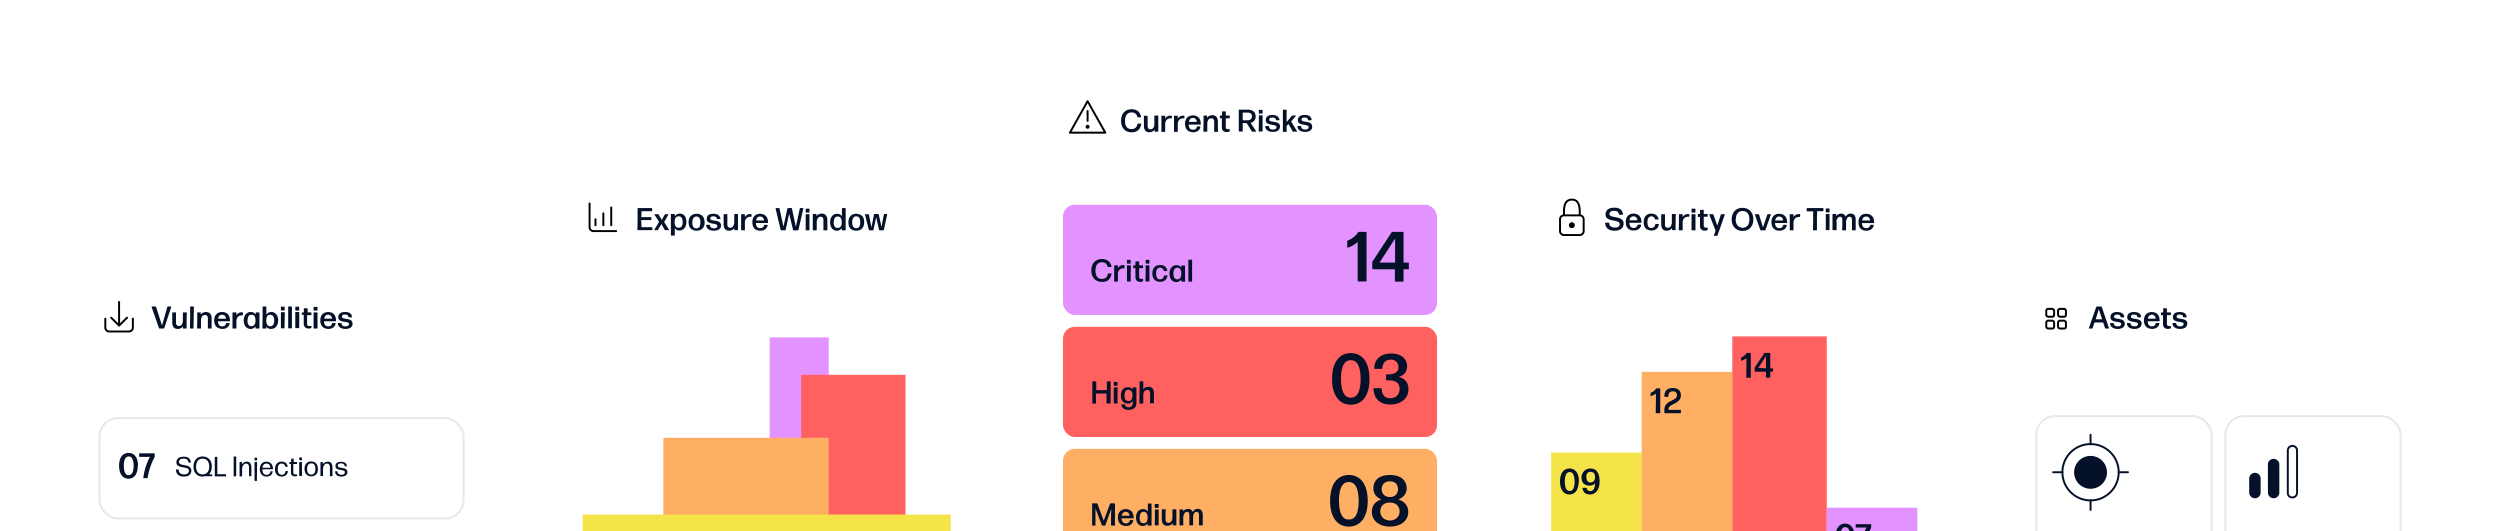 <svg xmlns="http://www.w3.org/2000/svg" width="1270" height="270" fill="none"><g filter="url(#a)"><g clip-path="url(#b)"><rect width="216" height="200" x="35" y="112" fill="#fff" rx="12"/><path stroke="#000" stroke-linecap="round" stroke-linejoin="round" d="m64.5 138.5-4 4m0 0-4-4m4 4v-12m-7 8.5v4.5a2 2 0 0 0 2 2h10a2 2 0 0 0 2-2V139"/><path fill="#051129" d="m87 133-3.6 10.9-.2.1H81l-.2-.1L77 133l.1-.2H79l.3.2 3 9.5L85 133l.3-.2h1.5zm6 9.8q-.8 1.3-2.7 1.4-2.7 0-2.8-3.2v-5l.1-.2h1.6q.2 0 .2.2v4.9q0 1.8 1.5 1.8 1.7 0 2-2.5V136q0-.2.2-.2h1.6l.2.2-.1 3.7v4.2l-.1.1H93l-.1-.1zm5.3 1.2h-1.6l-.2-.1.1-5.5V133l.1-.2h1.6l.2.2-.1 5.4zm3.6 0h-1.6l-.2-.1.1-3.7V136l.1-.2h1.5q.2 0 .2.2v1q.8-1.3 2.7-1.4 2.7.1 2.8 3.2v5.1l-.2.1h-1.6l-.1-.1v-5q0-1.8-1.5-1.8-1.7 0-2 2.5v4.3zm13.1-2.8h1.5l.2.2c-.3 1.6-1.6 2.8-3.8 2.8q-4-.2-4.1-4.3c0-2.6 1.5-4.3 4-4.3q4 .1 4 4.5l-.1.2h-6q.1 2.6 2.2 2.6 1.5 0 1.9-1.5zm-.2-2.2c0-1-.7-2-2-2q-1.7 0-2 2zm5.1 5h-1.6l-.2-.1v-8l.2-.1h1.6l.2.2v1.3a3 3 0 0 1 3.2-1.5l.1.2v1.1l-.1.2h-.4q-2.5 0-2.8 2.7v3.9zm5.8-4.2q0 3 2 3t2.1-2.8q0-3-2-3t-2 2.8m5.8 4.2H130l-.2-.1v-1a3 3 0 0 1-2.5 1.3c-2.2 0-3.5-1.9-3.5-4.3 0-2.3 1.3-4.3 3.6-4.3q1.6 0 2.5 1.3v-1l.1-.1h1.6l.2.2v7.9zm9.7-4.1c0 2.4-1.3 4.3-3.6 4.3q-1.6 0-2.4-1.2v.9l-.2.1h-1.6l-.2-.1.1-5.7V133l.1-.2h1.6l.2.2v3.9a3 3 0 0 1 2.5-1.3c2.3 0 3.5 1.9 3.5 4.3m-6 0q-.1 2.8 2 3 2-.2 2-3t-2-2.9-2 2.8m9.2-5h-1.6q-.2 0-.2-.2v-1.5q0-.2.2-.2h1.6l.1.2v1.5zm0 9.1h-1.7l-.1-.1v-8l.1-.1h1.7l.2.2-.1 3.9zm3.6 0h-1.6l-.1-.1V133l.1-.2h1.6l.2.2v11zm3.7-9h-1.6l-.2-.3v-1.5l.2-.2h1.6q.2 0 .2.2v1.5q0 .2-.2.2m0 9h-1.6l-.2-.1v-8l.2-.1h1.6q.2 0 .2.2v7.9zm6.4-1.3v1l-.1.3-1.3.2c-1.3 0-2.5-.7-2.5-2.5V137h-.9l-.1-.1v-.9l.1-.2h1l-.1-1.9.2-.2h1.6l.2.2v1.9h1.8l.1.2v1l-.1.2H156v4.4q0 1.2 1 1.1h1m3.1-7.8h-1.6q-.2 0-.2-.2v-1.5l.2-.2h1.6l.2.2v1.5zm0 9.1h-1.6l-.2-.1v-8l.2-.1h1.6q.2 0 .2.2v7.9zm7.8-2.8h1.5l.1.2c-.2 1.6-1.5 2.8-3.7 2.8q-4-.2-4.1-4.3.1-4.1 4-4.3 4 .1 4 4.5l-.1.2h-6q0 2.6 2.2 2.6 1.5 0 1.9-1.5 0-.2.2-.2m-.2-2.2c-.1-1-.7-2-2-2q-1.7 0-2 2zm10.4 2.6c0 1.7-1.5 2.6-3.6 2.6-2.2 0-3.8-1-3.9-2.8l.2-.2h1.5l.2.2q.1 1.5 2 1.5 1.7 0 1.8-1.2c0-1.8-5.5-.2-5.5-3.5q.2-2.6 3.5-2.6t3.5 2.5l-.1.2h-1.5l-.2-.2q-.1-1.2-1.8-1.2-1.5 0-1.5 1.1c0 1.8 5.4.1 5.4 3.6"/><rect width="185" height="51" x="50.5" y="189.5" stroke="#051129" stroke-opacity=".1" rx="9.5"/><path fill="#051129" d="M70 213.8q-.2 6.3-4.7 6.5c-2.9 0-4.8-2.4-4.8-6.6 0-4.3 1.9-6.5 4.8-6.5s4.8 2.2 4.8 6.6m-7.2 0q.1 4.8 2.5 4.7t2.5-4.7q-.1-4.9-2.5-4.8-2.5 0-2.5 4.8m15.6-4.4Q76 214 75 219.8q0 .2-.2.2h-2v-.2c.5-3.8 1.7-7.7 3.4-10.6h-5.3l-.2-.2v-1.4l.2-.2h7.5l.2.2v1.8m18.6 6.8q-.2 3-3.8 3-3.8 0-4-3.4l.1-.2h1.1l.2.2q0 2.2 2.7 2.3 2.3 0 2.5-1.8c0-2.7-6.4-.7-6.4-4.4q.2-2.7 3.6-2.8T97 212l-.1.1h-1l-.2-.1q-.2-2-2.6-1.9-2 0-2.2 1.6c0 2.6 6.3.6 6.3 4.5m10.6 1.9v.8l-.2.1h-3.3l-1.4.2c-2.8 0-4.6-2-4.6-5 0-3.2 1.8-5.2 4.6-5.2 2.9 0 4.7 2 4.7 5.1q0 2.5-1.4 3.9zm-8.2-4q.1 3.9 3.3 4 3.3-.1 3.4-4-.1-3.9-3.4-4-3.1.1-3.3 4m15.2 5h-5.6l-.1-.2v-9.5l.1-.2h1.1l.1.2v8.6h4.4zm5 0h-1l-.1-.2V209h1.1q.2 0 .2.2v9.5zm3 0h-1l-.1-.2V212l.1-.2h1l.1.2v1q.8-1.2 2.4-1.4 2.3 0 2.4 2.9v4.5h-1.1l-.1-.1v-4.3q0-2-1.5-2t-2 2.3v4zm7.7-8.1h-1l-.2-.2v-1.1l.2-.1h1l.1.1v1.1zm0 10.4h-1l-.2-.1V212l.1-.2h1q.3 0 .2.2zm7-4.9h1v.2q-.3 2.3-3 2.5c-2.3 0-3.5-1.6-3.5-3.8s1.3-3.8 3.3-3.8q3.3.2 3.4 3.9h-5.4q0 2.8 2.1 2.8 1.6 0 2-1.6zm-.2-1.8q0-2-2-2.1-1.7 0-2 2.1zm9 1.7a3 3 0 0 1-3.2 2.8q-3.4-.2-3.4-3.8c0-2.2 1.2-3.8 3.4-3.8q2.8.1 3 2.6v.1h-1l-.1-.1q-.4-1.5-1.9-1.6-2 0-2 2.8t2 2.9q1.6 0 2-1.9zm4.6 1.8v.6l-.1.2-1 .1c-1 0-2-.5-2-2v-4.3h-.7l-.1-.1v-.9h.9v-1.7h1.3v1.7h1.6l.1.2v.7l-.1.1H149v4.2q0 1.2 1 1.1h.8m2.4-7.2h-1l-.2-.2v-1.1l.2-.1h1l.2.1v1.1zm0 8h-1l-.2-.1V212l.2-.2h1l.2.2v6.9zm8.3-3.6q0 3.6-3.4 3.8-3.3-.2-3.4-3.8c0-2.2 1.2-3.8 3.4-3.8q3.3.2 3.4 3.8m-5.5 0q0 2.8 2.1 2.9 2.1 0 2.1-2.9 0-2.8-2-2.8-2.2 0-2.2 2.8m8 3.6h-1l-.2-.1V212l.2-.2h1v1.2q.7-1.2 2.5-1.4 2.3 0 2.4 2.9v4.4l-.1.1h-1l-.2-.1v-4.3q0-2-1.5-2t-2 2.3v4.1m12.4-2c0 1.4-1.4 2.2-3 2.2q-3 0-3.3-2.5 0-.2.2-.2h1v.2q.2 1.5 2 1.6 1.7 0 1.8-1.3c0-1.8-4.8-.3-4.8-3.2q.1-2.1 2.8-2.1c1.7 0 3 .7 3 2.1l-.1.2h-1v-.2q-.3-1.3-1.9-1.3t-1.6 1.2c0 1.8 4.9.2 4.9 3.3"/><rect width="187" height="51" x="49.5" y="247.5" stroke="#051129" stroke-opacity=".1" rx="9.5"/><path fill="#051129" d="M69 271.8q-.2 6.3-4.7 6.5c-2.9 0-4.8-2.4-4.8-6.5 0-4.3 1.9-6.6 4.8-6.6s4.8 2.2 4.8 6.6m-7.2 0q.1 4.8 2.5 4.7t2.5-4.7q-.1-4.9-2.5-4.8-2.5 0-2.5 4.8m17.8 1.6v1.3q0 .3-.2.2h-1.1v3l-.2.1h-1.8q-.2 0-.2-.2V275h-5.6l-.2-.2v-1.5l.1-.4 4.8-7.2.3-.2H78l.2.2v7.6h1.1zm-3.5-.2v-6.1l-4 6.1zm21.4-3q-.2 3-3.5 3.1h-2v3.6l-.1.1h-1.1l-.2-.1.1-4.9v-4.8h3.3q3.3 0 3.5 3m-5.5-2v4.1h2q2 0 2.2-2 0-2-2.2-2zm7.8 8.8h-1l-.2-.1V270l.2-.2h1l.1.2v1.2a3 3 0 0 1 2.8-1.4l.2.2v.7l-.2.1h-.4q-2 0-2.4 2.3zm5.3-8h-1l-.1-.2v-1l.1-.2h1l.2.1v1.1q0 .2-.2.2m0 8h-1l-.1-.1V270l.1-.2h1l.2.2v6.9zm8-7-2.6 7H109l-2.6-7v-.2h1.2l.2.2 2 6 2.1-6q0-.2.2-.2h1zm1.6 3.4q0 2.7 2 2.8 1.9 0 2-2.7 0-2.6-1.8-2.9h-.4q-1.8.3-1.8 2.8m5 3.6h-1v-1q-.7 1.3-2.4 1.3c-2 0-3-1.7-3-3.7 0-2.1 1.2-3.8 3-3.8q1.6 0 2.3 1.2v-1h1.3v7zm5.3-.8v.6l-.1.2-1 .2q-1.7 0-1.9-2.1v-4.3h-.8l-.1-.1v-.7l.1-.2h.8v-1.6l.1-.2h1q.2 0 .2.2v1.6h1.6l.1.2v.7l-.1.1h-1.6v4.2q0 1.3.9 1.2l.7-.1zm6.2-1.7h.9l.1.2q-.3 2.3-3.1 2.5-3.5-.2-3.5-3.7.1-3.6 3.4-3.8 3.2.1 3.3 3.8l-.1.1H127q0 2.6 2.2 2.7 1.5 0 1.9-1.6 0-.2.2-.2m-.2-1.8c0-1.1-.7-2.1-2-2.1q-1.8 0-2 2.1zm6.7 4.3h-1l-.2-.1v-9.5l.1-.2h1l.2.2zm8.7-6.8q-.2 3-3.5 3.1h-2v3.6l-.1.1h-1l-.2-.1v-9.5l.1-.2h3.2q3.4 0 3.5 3m-5.5-2v4.1h2.1q2 0 2.1-2 0-2-2.1-2zm12.7 8.8h-3.1l-.2-.1v-9.5l.2-.2h3c2.9 0 5 1.7 5 5s-2.3 4.8-5 4.8m-2-5v4h2.1c1.7 0 3.5-1.1 3.5-3.9 0-2.6-1.6-3.8-3.5-3.8h-2zm9.5-3h-1l-.2-.2v-1l.1-.2h1l.2.1v1.1zm0 8h-1l-.2-.1V270l.1-.2h1l.2.2v6.9zm7.7-2c0 1.4-1.3 2.2-3 2.2q-3 0-3.3-2.5l.2-.2h1v.2q.2 1.6 2 1.6t1.9-1.2c0-2-4.9-.4-4.9-3.3q.1-2.1 2.9-2.1c1.6 0 2.9.7 3 2.2l-.2.1h-.9l-.2-.1q0-1.4-1.8-1.4-1.5 0-1.6 1.2c0 1.8 4.9.2 4.9 3.3m7.5-.5q-.3 2.5-3.1 2.7-3.4-.2-3.4-3.7 0-3.6 3.4-3.8 2.8.1 3 2.5l-.1.1h-.9l-.2-.1q-.4-1.6-1.8-1.6-2.1 0-2.1 2.8 0 2.9 2 2.9 1.7 0 2-1.8l.2-.2h.9zm2.4 2.5h-1l-.1-.1v-9.5l.1-.2h1l.2.2v9.5zm8.4-3.6q0 3.6-3.4 3.8-3.4-.2-3.5-3.7.1-3.6 3.5-3.8 3.3.2 3.4 3.7m-5.6 0q0 2.9 2.2 2.9 2 0 2-2.8 0-2.9-2-2.9-2.2 0-2.2 2.9m12.8 1.6c0 1.4-1.4 2.2-3 2.2q-3 0-3.3-2.5l.1-.2h1l.1.2q.1 1.6 2 1.6 1.7 0 1.8-1.2c0-2-4.8-.4-4.8-3.3q.1-2.1 2.8-2.1c1.7 0 3 .7 3 2.2l-.1.1h-1v-.1q-.4-1.4-1.9-1.4-1.6 0-1.6 1.2c0 1.8 4.9.2 4.9 3.3m6 .8q-.8 1.2-2.4 1.4-2.3 0-2.4-2.9V270h1.2v4.4q0 2 1.5 1.9 1.5 0 2-2.2v-4q0-.2.2-.2h1l.1.2v6.9l-.1.1h-1l-.1-.1zm4 1.2h-1.1l-.1-.1v-7l.1-.2h1l.1.2v1.2a3 3 0 0 1 2.8-1.4q.2 0 .2.2v.7l-.2.1h-.4q-2 0-2.4 2.3zm8.8-2.5h.9l.1.2q-.3 2.3-3.1 2.5-3.5-.2-3.5-3.7.1-3.6 3.4-3.8 3.1.1 3.4 3.8l-.2.1H209q0 2.6 2.2 2.7 1.5 0 1.9-1.6 0-.2.2-.2m-.2-1.8c0-1.1-.7-2.1-2-2.1q-1.8 0-2 2.1z"/></g></g><g filter="url(#c)"><g clip-path="url(#d)"><rect width="216" height="275" x="281" y="62" fill="#fff" rx="12"/><path stroke="#000" stroke-linecap="round" stroke-linejoin="round" d="M299.5 80.5v12a2 2 0 0 0 2 2H313m-10.5-6v3m4-6v6m4-9v9"/><path fill="#051129" d="M331.2 94H324l-.2-.1.1-5.5V83l.1-.2h7.1l.2.2v1.2l-.2.2h-5.2l-.1 3h4.9l.2.1v1.2l-.2.2h-5l.2 3.6h5.3q.2 0 .2.2v1.2zm8.6 0H338l-.3-.1-1.7-3-1.8 3-.2.1h-1.7l2.5-4.2-2.4-3.8.1-.1h1.8l.3.2 1.6 2.7 1.5-2.7.3-.2h1.6v.1l-2.2 3.9 2.5 4zm2.9-4.2q0 3 2 3 2.1 0 2.1-2.8 0-3-2-3t-2.1 2.8m6 0c0 2.5-1.3 4.4-3.5 4.4q-1.6 0-2.4-1.2v3.6l-.2.2H341l-.2-.2V86q0-.2.2-.2h1.6q.2 0 .2.2v1a3 3 0 0 1 2.5-1.4c2.3 0 3.4 1.9 3.4 4.3m9.3 0q-.1 4.2-4 4.4-4.1-.1-4.2-4.3c0-2.6 1.5-4.3 4.1-4.3q4 .2 4 4.3m-6.2.2q0 2.9 2.1 2.9 2 0 2-3t-2-3-2.1 3m14.6 1.6c0 1.7-1.6 2.6-3.6 2.6q-3.6 0-4-2.8l.3-.2h1.5l.2.2q0 1.5 2 1.6 1.6 0 1.7-1.2c0-1.9-5.4-.3-5.4-3.6q.1-2.6 3.4-2.6 3.1 0 3.6 2.5 0 .2-.2.2h-1.4q-.2 0-.2-.2-.3-1.2-1.8-1.2t-1.6 1.1c0 1.8 5.5.1 5.5 3.6m6.8 1.2q-.8 1.3-2.7 1.4-2.7 0-2.8-3.2v-5l.1-.2h1.6q.2 0 .2.2v5q0 1.7 1.5 1.7 1.6 0 2-2.5V86l.1-.2h1.7l.1.2v7.9l-.2.1h-1.5l-.2-.1zm5.2 1.2h-1.6l-.2-.1v-8l.2-.1h1.6l.1.2v1.3a3 3 0 0 1 3.2-1.5q.2 0 .2.2v.9q0 .2-.2.2h-.3c-1.5 0-2.8.9-2.9 2.7V94zm10-2.8h1.5l.2.2c-.3 1.6-1.6 2.8-3.8 2.8-2.7 0-4-1.7-4-4.3s1.4-4.3 4-4.3q3.9.2 4 4.5l-.2.2h-6q.1 2.6 2.2 2.6 1.5 0 2-1.5zm-.2-2.2c0-1-.7-2-2-2q-1.7 0-2 2zm17 5h-2l-.2-.1-2-8.3-1.8 8.3-.2.1h-2l-.3-.1-2.6-11 .2-.2h1.6l.2.2 2 9.2 2-9.2.2-.2h2l.1.2 2 9.3 2-9.3.2-.2h1.6v.2l-2.5 11zm6-9h-1.6l-.2-.3v-1.5q0-.2.2-.2h1.6l.1.2v1.5zm0 9h-1.7l-.1-.1v-8l.1-.1h1.7l.1.2V94zm3.6 0h-1.6l-.2-.1v-8l.2-.2h1.5q.2 0 .2.2v1q.7-1.3 2.7-1.4 2.7.1 2.8 3.2V94l-.2.1h-1.6l-.2-.1v-5q0-1.8-1.4-1.8-1.7 0-2 2.5V94zm8.8-4.2q0 3 2 3 2.1 0 2.1-2.8 0-3-2-3t-2 2.8m5.8 4.2h-1.6l-.2-.1v-1a3 3 0 0 1-2.5 1.3c-2.2 0-3.4-1.9-3.4-4.3 0-2.3 1.3-4.3 3.5-4.3q1.6 0 2.5 1.2V83l.1-.2h1.6l.2.2v11zM439 90c0 2.6-1.4 4.3-4 4.3q-4-.1-4-4.3c0-2.6 1.4-4.3 4-4.3q4 .2 4 4.3m-6.1 0q0 3 2.1 3 2 0 2-3t-2-3-2.1 3m15.8 4.1h-1.9l-.2-.1-1.5-6.5-1.4 6.5-.2.1h-1.9l-.2-.1-2-8 .2-.1h1.6q.2 0 .2.2l1.3 6.5L444 86l.2-.2h2l.2.2 1.4 6.4L449 86l.2-.2h1.5v.2l-1.7 7.9z"/><path fill="#E393FF" d="M391 148.5h30v175h-30z"/><path fill="#FF6161" d="M407 167.5h53v156h-53z"/><path fill="#FFAF64" d="M337 199.5h84v125h-84z"/><path fill="#F4E349" d="M296 238.5h187v86H296z"/></g></g><g filter="url(#e)"><g clip-path="url(#f)"><rect width="216" height="325" x="527" y="12" fill="#fff" rx="12"/><path stroke="#000" stroke-linecap="round" stroke-linejoin="round" d="M552.5 38.5v-5m0-5 9 16h-18z"/><path fill="#000" d="M552.5 42.5a1 1 0 1 0 0-2 1 1 0 0 0 0 2"/><path fill="#051129" d="M579.8 40q-.8 4.4-5 4.3c-3.3 0-5.3-2.3-5.3-5.8 0-3.6 2-5.9 5.4-5.9 2.3 0 4.2 1 4.8 4l-.1.1H578q-.2 0-.2-.2-.6-2.3-3-2.3-3.2.1-3.3 4.3 0 4.1 3.3 4.2 2.6-.1 3-2.6l.2-.2h1.6q.2 0 .2.2m6.8 2.8q-.9 1.3-2.7 1.4-2.7 0-2.8-3.2v-5.2h1.7l.2.2v5q.1 1.7 1.4 1.7c1 0 2-.8 2-2.5V36l.2-.2h1.6q.2 0 .2.2v7.9l-.2.1h-1.5l-.2-.1zm5.2 1.2h-1.6l-.2-.1v-8l.2-.1h1.5q.2 0 .2.2v1.3a3 3 0 0 1 3.2-1.5q.2 0 .2.2v.9q0 .2-.2.2h-.3q-2.6 0-2.9 2.7V44zm6.3 0h-1.6l-.1-.1v-8l.1-.1h1.6q.2 0 .2.2v1.3a3 3 0 0 1 3.2-1.5q.2 0 .2.2v.9l-.2.2h-.3q-2.6 0-2.9 2.7V44zm10-2.8h1.6l.1.2q-.4 2.6-3.7 2.8-4-.2-4.1-4.3.1-4.1 4-4.3 4 .2 4 4.5l-.1.2h-6q0 2.6 2.2 2.6 1.6 0 1.9-1.5 0-.2.2-.2M608 39c-.1-1-.7-2-2-2q-1.7 0-2 2zm5.1 5h-1.6l-.2-.1.1-3.7V36l.1-.2h1.6l.1.2v1q.8-1.3 2.7-1.4 2.7.1 2.8 3.2V44l-.1.1H617l-.2-.1v-5q0-1.8-1.5-1.8-1.7 0-2 2.5V44zm11.6-1.3v1l-.2.3-1.3.2c-1.3 0-2.5-.7-2.5-2.5v-4.5h-.8l-.2-.1V36q0-.2.2-.2h.9v-1.9l.1-.2h1.6l.2.2v1.9h1.8q.2 0 .2.2v1q0 .3-.2.2h-1.8v4.4q0 1.2 1 1.1zm11.3-6.4q0-2-2.2-2h-2.5v3.9h2.5q2 0 2.2-2m-.1 7.6-1.3-2.1-1.3-2.1h-2v4.2l-.2.1h-1.7l-.1-.1V33l.1-.2h4.3q4 0 4.2 3.5-.1 2.6-2.6 3.2l2.9 4.4-.1.1h-2zm5.3-9h-1.6l-.1-.2v-1.5l.1-.2h1.6q.2 0 .2.2v1.5q0 .2-.2.2m0 9.1h-1.6l-.2-.1.1-4v-4l.1-.1h1.6q.2 0 .2.2v7.9zm9-2.4c0 1.7-1.5 2.6-3.5 2.6q-3.6 0-4-2.8l.3-.2h1.5l.2.2q0 1.6 2 1.6 1.6 0 1.8-1.2c0-1.9-5.5-.3-5.5-3.6q.1-2.6 3.4-2.6 3.1 0 3.6 2.5 0 .2-.2.2h-1.4q-.2 0-.2-.2-.2-1.2-1.8-1.2t-1.6 1.1c0 1.8 5.5.1 5.5 3.6m6.3 2.3-.7-1.4-1.4-2.3-.9 1V44l-.1.1h-1.6l-.2-.1V33l.2-.2h1.6l.1.2v6.1l2.7-3.2.3-.1h1.8v.1l-2.5 2.9 3 5-.1.2h-2zm10-2.3c0 1.7-1.5 2.6-3.6 2.6-2.2 0-3.8-1-3.9-2.8l.2-.2h1.5l.2.2q.1 1.6 2 1.6 1.7 0 1.8-1.2c0-1.9-5.5-.3-5.5-3.6q.2-2.6 3.5-2.6t3.5 2.5l-.1.2h-1.5l-.2-.2q-.2-1.2-1.8-1.2-1.5 0-1.5 1.1c0 1.8 5.4.1 5.4 3.6"/><rect width="190" height="56" x="540" y="81.1" fill="#E393FF" rx="6"/><path fill="#051129" d="M564.7 116.2q-.9 4.3-4.9 4.1c-3.3 0-5.4-2.3-5.4-5.8s2.1-5.8 5.4-5.8c2.3 0 4.3 1 4.9 4h-2q-.5-2.4-3-2.4-3.1.1-3.2 4.2 0 4.3 3.3 4.3 2.6-.1 3-2.6l.2-.2h1.6zm3 4h-1.5l-.2-.3V112l.2-.1h1.6l.1.1v1.3a3 3 0 0 1 3.2-1.5l.2.3v1.1q0 .2-.2.2h-.3c-1.5 0-2.8.8-2.9 2.7v3.8zm6.6-9.2h-1.6q-.2 0-.2-.2v-1.5q0-.2.2-.2h1.6l.1.2v1.5zm0 9.1h-1.7l-.1-.2V112l.1-.1h1.7l.2.1-.1 4v4zm6.4-1.3v1l-.2.2q-.6.3-1.3.3c-1.3 0-2.4-.7-2.4-2.5v-4.5h-1l-.1-.2v-1q0-.2.2-.2h.9v-2h1.9v2h1.8l.2.1v1.1q0 .2-.2.2h-1.8v4.4q0 1.2 1 1.1l.8-.1zm3-7.8h-1.6l-.1-.2v-1.5l.1-.2h1.6q.2 0 .2.2v1.5q0 .2-.2.2m0 9.1h-1.6l-.2-.2.1-4V112l.1-.1h1.7l.1.1v8zm9.4-3q-.4 3-3.7 3.2c-2.6 0-4-1.7-4-4.3s1.4-4.3 4-4.3q3.1.1 3.6 2.9l-.2.2h-1.4q-.2 0-.2-.2-.5-1.5-1.8-1.5-2.1 0-2.1 2.9 0 3 2 3 1.6 0 2-1.8l.1-.2h1.5q.2 0 .2.2m3-1.2q0 3 2 3t2-2.9-2-3q-2 .1-2 2.9m5.7 4.2h-1.6l-.1-.2v-1a3 3 0 0 1-2.5 1.4c-2.3 0-3.5-1.9-3.5-4.3s1.3-4.3 3.5-4.3q1.6 0 2.5 1.2v-.9l.1-.1h1.6l.2.1v8zm3.6 0h-1.6l-.1-.2v-10.8l.1-.2h1.6q.2 0 .2.2V120q0 .2-.2.2m88.4-.1H690l-.3-.3V100a13 13 0 0 1-5 2.9q-.3 0-.3-.2v-3q0-.3.3-.4 3.3-1.4 5.2-4.1 0-.3.4-.3h3.6q.3 0 .3.3v24.6q0 .3-.3.3m21.8-9.3v2.8q0 .3-.2.3H713v6q0 .2-.3.3h-3.8l-.3-.3v-6h-11.2l-.3-.3v-3.3l.2-.5 9.6-14.6q.1-.3.5-.3h5.3q.3 0 .3.3v15.3h2.5q.2 0 .2.3m-7-.3V98.3l-7.9 12.2z"/><rect width="190" height="56" x="540" y="143.1" fill="#FF6161" rx="6"/><path fill="#051129" d="M564 182.1h-1.7l-.2-.1v-5h-5.4l.1 5-.2.1H555l-.1-.1v-11l.1-.2h1.7l.2.2v4.3h5.4v-4.5h1.8l.1.2v11zm3.7-9H566l-.2-.3v-1.5q0-.2.2-.2h1.6l.1.2v1.5zm0 9H566l-.2-.1v-8l.2-.1h1.6l.2.2-.1 3.9zm3.5-4.2q0 2.9 2 2.9 2.1 0 2.1-2.8t-2-2.9-2 2.8m6 3.9q0 3.4-4 3.5-3.2 0-3.7-2.6l.2-.2h1.5q.3 0 .2.2.3 1.3 2 1.3 1.8 0 2-2.3v-.9q-.9 1.3-2.5 1.3c-2.4 0-3.6-1.8-3.6-4.1 0-2.4 1.3-4.2 3.5-4.2q1.6 0 2.5 1.2v-1l.1-.1h1.6l.2.2zm7-4.8q-.1-1.9-1.5-1.8-1.6 0-2 2.1v4.7l-.2.1H579l-.2-.1.1-5.5V171l.1-.2h1.6l.2.2v3.9a3 3 0 0 1 2.5-1.3q2.9-.1 2.9 3.5v4.7q0 .2-.2.2h-1.6l-.2-.1zm111.4-7.3c0 8.4-3.7 13-9.5 13s-9.5-4.7-9.5-13c0-8.6 3.7-13.2 9.5-13.2s9.5 4.5 9.5 13.2m-14.5 0q.2 9.5 5 9.4 4.9.1 5-9.4-.1-9.7-5-9.6-4.9-.1-5 9.6m34.3 5c0 5-4 7.9-9.2 7.9q-8-.1-8.6-8l.2-.3h3.7q.3 0 .3.3c.1 3 1.6 4.9 4.5 4.8q4.3-.2 4.6-4.7 0-4.4-5.6-4.4h-1l-.3-.2v-2.5q0-.2.3-.3h1q5.1-.2 5-3.7c0-2.3-1.6-3.8-3.8-3.8q-4 0-4.4 4.4 0 .2-.3.3h-3.6l-.2-.3c.2-4.9 3.5-7.5 8.7-7.5 4.7 0 8 2.5 8 6.4 0 3.1-1.8 4.7-4.2 5.5q4.7 1.2 4.9 6"/><rect width="190" height="56" x="540" y="205.1" fill="#FFAF64" rx="6"/><path fill="#051129" d="M556.5 236.6v7.3l-.1.2h-1.5l-.1-.1v-11l.1-.2h2.3l.3.2 3.2 8.6 3.2-8.6.2-.2h2.2l.1.2v11l-.1.1h-1.7l-.2-.1v-4l.1-3.4v-1l-3 8.4-.3.1H560l-.2-.1-3.3-8.6zm17.6 4.7h1.5l.1.2c-.2 1.6-1.6 2.8-3.7 2.8q-4-.2-4.1-4.3.1-4.1 4-4.3 3.9.2 4 4.5 0 .2-.2.2h-6q.3 2.6 2.3 2.6 1.5 0 1.9-1.5 0-.2.2-.2m-.3-2.2c0-1-.6-2-2-2q-1.5 0-2 2zm5.1.8q0 3 2 3 2.1 0 2.1-2.8 0-3-2-3t-2 2.8m5.8 4.2h-1.6l-.2-.1v-1a3 3 0 0 1-2.5 1.3c-2.2 0-3.4-1.9-3.4-4.3 0-2.3 1.3-4.3 3.5-4.3q1.5 0 2.5 1.2v-3.8l.1-.2h1.6l.2.2V244zm3.6-9h-1.6l-.2-.3v-1.5l.2-.2h1.6l.2.2v1.5q0 .2-.2.2m0 9h-1.6l-.2-.1.1-4v-4h1.9v8zm7.4-1.2q-.9 1.3-2.8 1.4-2.7 0-2.8-3.2v-5q0-.2.2-.2h1.6l.2.2-.1 3.3v1.7q0 1.7 1.5 1.7 1.7 0 2-2.5V236l.2-.2h1.6q.2 0 .2.2v7.9l-.2.1h-1.5l-.2-.1zm5.3-3.2v4.4h-1.7l-.2-.1v-8h1.9v1.1q.7-1.3 2.4-1.4 1.8 0 2.4 1.6 1-1.6 2.5-1.6 2.6 0 2.6 3.2v5.1l-.1.1h-1.6l-.2-.1v-5q0-1.9-1.3-1.8-1.2 0-1.7 2.2v4.6l-.1.1h-1.7l-.1-.1v-5q0-1.9-1.3-1.8t-1.8 2.5m93.7-8c0 8.4-3.8 13-9.6 13s-9.5-4.7-9.5-13c0-8.6 3.7-13.2 9.5-13.2s9.6 4.5 9.6 13.2m-14.6 0q.2 9.6 5 9.4 4.9.2 5-9.4-.1-9.7-5-9.6-4.9-.1-5 9.6m35.2 5.5c0 4.7-4 7.5-9.3 7.5-5.2 0-9.2-2.8-9.2-7.5q0-4.6 4.8-6.3-4-1.7-4-5.6c0-4.3 3.1-6.8 8.4-6.8s8.4 2.5 8.5 6.8q0 3.8-4.2 5.6 4.9 1.7 5 6.3m-13.5-11.5c0 2.3 1.6 4 4.2 4s4.1-1.8 4.1-4q-.2-3.9-4.1-4c-2.5 0-4.2 1.5-4.2 4m-.7 11.3c0 2.6 2 4.6 4.9 4.6s4.9-2 4.9-4.6c0-2.7-1.9-4.5-5-4.5-3 0-4.8 1.8-4.8 4.5"/><rect width="190" height="56" x="540" y="267.2" fill="#F4E349" rx="6"/></g></g><g filter="url(#g)"><g clip-path="url(#h)"><rect width="216" height="275" x="773" y="62" fill="#fff" rx="12"/><path stroke="#000" stroke-linecap="round" stroke-linejoin="round" d="M794.5 86.5v-2q0-6 4-6t4 6v2m-8 0h8a2 2 0 0 1 2 1.9v6.1a2 2 0 0 1-2 2h-8a2 2 0 0 1-2-2v-6a2 2 0 0 1 2-2"/><path fill="#000" d="M798.5 93a1.5 1.5 0 1 0 0-3 1.5 1.5 0 0 0 0 3"/><path fill="#051129" d="M824.8 90.7c0 2.3-1.8 3.6-4.5 3.6q-4.6 0-4.9-3.9l.2-.2h1.7l.2.2q0 2.2 2.8 2.3 2.5 0 2.5-1.7c0-2.8-7.2-.7-7.2-5q.2-3.3 4.3-3.4t4.6 3.4l-.2.2h-1.7l-.2-.2q-.1-1.8-2.5-1.8-2.2 0-2.3 1.6c0 2.5 7.2.5 7.2 4.9m7.2.5h1.5l.2.2c-.2 1.6-1.6 2.8-3.8 2.8-2.7 0-4-1.7-4-4.3s1.4-4.3 4-4.3q3.9.2 4 4.5l-.2.2h-6q.2 2.6 2.2 2.6 1.5 0 2-1.5zm-.2-2.2c0-1-.7-2-2-2q-1.7 0-2 2zm10.9 2q-.4 3-3.7 3.2-4-.1-4-4.3c0-2.6 1.4-4.3 4-4.3q3.1.2 3.6 3h-1.8q-.5-1.6-1.8-1.6-2.1 0-2.1 3t2 2.9q1.6 0 2-1.8l.1-.2h1.5q.2 0 .2.2m6.7 1.8q-.8 1.3-2.7 1.4-2.7 0-2.8-3.2v-5l.1-.2h1.6q.2 0 .2.2v5q0 1.7 1.5 1.7 1.7 0 2-2.5V86q0-.2.2-.2h1.6l.2.2-.1 3.7v4.2l-.1.1h-1.6l-.1-.1zm5.2 1.2H853l-.2-.1.1-4v-4l.1-.1h1.6q.2 0 .2.2v1.3a3 3 0 0 1 3.2-1.5l.2.2v.9l-.2.2h-.4q-2.5 0-2.8 2.7V94zm6.5-9h-1.6l-.2-.3v-1.5l.2-.2h1.6l.2.2v1.5zm0 9h-1.6l-.2-.1v-8l.2-.1h1.6q.2 0 .2.2V94zm6.4-1.3v1l-.2.3-1.2.2c-1.3 0-2.5-.7-2.5-2.5v-4.5h-.9l-.2-.1V86l.2-.2h.9v-1.9l.1-.2h1.7l.1.2v1.9h1.8q.2 0 .2.2v1q0 .2-.2.2h-1.8v4.4q0 1.2 1 1.1zm8.7-6.7-3.7 10.6-.2.2h-1.5q-.2 0-.1-.2l.8-2.5-3.2-8.1v-.2h1.9q.2 0 .2.2l2 5.6 1.8-5.6.2-.2h1.7v.2m14.6 2.5c0 3.4-2.1 5.8-5.5 5.8-3.3 0-5.5-2.4-5.5-5.8 0-3.6 2.2-5.9 5.5-5.9s5.5 2.3 5.5 5.9m-9 0q.2 4 3.6 4.2 3.3-.1 3.4-4.2 0-4.2-3.5-4.3-3.3.1-3.4 4.3m17.8-2.5-2.8 8h-2.5l-2.8-8 .1-.2h1.8l.2.2 2 6.5 2.2-6.5.2-.2h1.5q.2 0 .1.2m6.4 5.2h1.5l.2.2c-.2 1.6-1.6 2.8-3.8 2.8-2.6 0-4-1.7-4-4.3s1.4-4.3 4-4.3q3.9.2 4 4.5 0 .2-.2.2h-6q.2 2.6 2.2 2.6 1.5 0 2-1.5zm-.2-2.2c0-1-.7-2-2-2q-1.6 0-2 2zm5.1 5h-1.6l-.1-.1v-8l.1-.1h1.6q.2 0 .2.2v1.3a3 3 0 0 1 3.2-1.5q.2 0 .2.2v1l-.2.2h-.3q-2.6 0-2.9 2.7v4zm12 0h-1.7l-.2-.1.1-5.4v-4.1H918l-.2-.2V83l.2-.2h8.1l.2.2v1.2l-.2.2h-3l-.1 4V94m6.3-9h-1.7l-.1-.3v-1.5l.1-.2h1.6q.2 0 .2.2v1.5zm0 9h-1.7l-.1-.1v-8l.1-.1h1.7l.1.2v7.9zm3.7-4.4V94h-2l-.1-.1v-8l.2-.1h1.5q.2 0 .2.2v1q.8-1.3 2.4-1.4 1.8 0 2.4 1.6.9-1.6 2.5-1.6 2.6 0 2.6 3.2V94l-.1.1H941l-.2-.1v-5q0-1.9-1.3-1.8-1.2 0-1.7 2.2V94l-.1.1H936l-.2-.1.1-3v-2q0-1.9-1.3-1.8t-1.8 2.5m17.4 1.6h1.5l.2.2c-.3 1.6-1.6 2.8-3.8 2.8-2.7 0-4-1.7-4-4.3s1.4-4.3 4-4.3q3.9.2 4 4.5l-.2.2h-6q.1 2.6 2.2 2.6 1.5 0 2-1.5zm-.2-2.2c0-1-.7-2-2-2q-1.7 0-2 2z"/><path fill="#F4E349" d="M788 207h46v117h-46z"/><path fill="#FFAF64" d="M834 166h46v158h-46z"/><path fill="#FF6161" d="M880 148h48v176h-48z"/><path fill="#E393FF" d="M928 235h46v89h-46z"/><path fill="#051129" d="M889.2 169h-1.9l-.2-.2.1-5.8v-4q-1 .8-2.6 1.4l-.1-.2v-1.4l.1-.2a5 5 0 0 0 2.6-2q0-.2.3-.2h1.7q.2 0 .2.2v12.2q0 .2-.2.2m11.5-4.6v1.3l-.2.2h-1.2v2.9q0 .2-.2.2h-1.8l-.2-.2v-2.9h-5.5q-.2 0-.2-.2v-1.9l4.8-7.2.3-.2h2.6q.2 0 .2.2v7.6h1.2q.2 0 .2.2m-3.6-.2V158l-3.9 6zM843.2 187h-1.9l-.2-.2.1-5.8v-4q-1 .8-2.6 1.4l-.1-.2v-1.4l.1-.2a5 5 0 0 0 2.6-2q0-.2.3-.2h1.7q.2 0 .2.2v12.2q0 .2-.2.2m10.5 0h-8q-.2 0-.2-.2v-1.5c0-5 6.4-4.4 6.4-7.3q0-2.1-2.1-2.1t-2.3 2.6l-.2.2h-1.6l-.2-.2q0-4.3 4.3-4.3 4 .1 4.1 3.7c0 4.6-6.3 4.2-6.3 7v.4h6q.3 0 .3.2v1.3zM802 221.7q-.2 6.4-4.7 6.6c-2.9 0-4.8-2.4-4.8-6.6 0-4.3 1.9-6.6 4.8-6.6s4.8 2.3 4.8 6.6m-7.2 0q.1 4.9 2.5 4.8 2.5 0 2.5-4.8-.1-4.8-2.5-4.8t-2.5 4.8m11-2.2q0 2.5 2 2.7 2.3-.1 2.4-2.6 0-2.7-2.2-2.8t-2.3 2.7m6.8 2.1c0 4.3-2 6.7-5 6.7q-3.2-.1-3.7-3.2l.2-.2h1.7l.3.2q.2 1.5 1.8 1.5 2.3-.1 2.4-4-.9 1.2-2.9 1.2-3.8-.1-4-4c0-2.6 1.9-4.7 4.5-4.7q4.6 0 4.7 6.5M942 249.7q-.2 6.5-4.7 6.6c-2.9 0-4.8-2.4-4.8-6.6 0-4.3 1.9-6.6 4.8-6.6s4.8 2.3 4.8 6.6m-7.2 0q.1 4.9 2.5 4.8 2.5 0 2.5-4.8-.1-4.8-2.5-4.8t-2.5 4.8m15.6-4.4q-2.4 4.7-3.5 10.5 0 .2-.2.2h-2v-.2c.5-3.8 1.7-7.7 3.4-10.7h-5.3q-.2 0-.2-.2v-1.3q0-.2.2-.2h7.5q.2 0 .2.2z"/></g></g><g filter="url(#i)"><g clip-path="url(#j)"><rect width="216" height="200" x="1019" y="112" fill="#fff" rx="12"/><path stroke="#000" stroke-linecap="round" stroke-linejoin="round" d="M1042.5 134h-2a1 1 0 0 0-1 1v2q0 .4.3.7l.6.3h2.1q.5 0 .8-.3l.2-.7v-2l-.2-.6-.6-.4zm6 0h-2a1 1 0 0 0-1 1v2q0 .4.3.7l.6.3h2.1q.5 0 .8-.3l.2-.7v-2l-.2-.6-.6-.4zm-6 6h-2a1 1 0 0 0-1 1v2q0 .4.3.7l.6.3h2.1q.5 0 .8-.3l.2-.7v-2l-.2-.6-.6-.4zm6 0h-2a1 1 0 0 0-1 1v2q0 .4.3.7l.6.3h2.1q.5 0 .8-.3l.2-.7v-2l-.2-.6-.6-.4z"/><path fill="#051129" d="M1064.6 139.3h3.3l-1.7-5.1zm6.7 4.7h-1.6l-.3-.1-1-3h-4.4l-1 3-.1.1h-1.7l-.1-.1 3.8-10.9.3-.2h2.2l.3.2 3.7 10.9zm8.1-2.4c0 1.7-1.6 2.6-3.6 2.6-2.2 0-3.8-1-3.9-2.8q0-.2.2-.2h1.5l.2.2q.1 1.5 2 1.5 1.7 0 1.8-1.2c0-1.8-5.5-.2-5.5-3.5q.1-2.6 3.4-2.6c2 0 3.5.8 3.6 2.5l-.1.2h-1.5q-.2 0-.2-.2-.1-1.2-1.8-1.2-1.5 0-1.6 1.1c0 1.8 5.5.1 5.5 3.6m8.5 0c0 1.7-1.5 2.6-3.6 2.6-2.2 0-3.8-1-3.8-2.8l.1-.2h1.5l.2.2q.2 1.5 2 1.5 1.7 0 1.8-1.2c0-1.8-5.5-.2-5.5-3.5q.2-2.6 3.5-2.6t3.6 2.5l-.2.2h-1.5l-.2-.2q0-1.2-1.8-1.2-1.5 0-1.5 1.1c0 1.8 5.5.1 5.5 3.6m7.3-.4h1.5l.2.2c-.3 1.6-1.6 2.8-3.8 2.8q-4-.2-4.1-4.3c0-2.6 1.5-4.3 4-4.3q4 .1 4 4.5l-.1.2h-6q.1 2.6 2.2 2.6 1.6 0 1.9-1.5zm-.2-2.2c0-1-.7-2-2-2q-1.7 0-2 2zm7.7 3.7v1l-.2.3-1.3.2c-1.3 0-2.5-.7-2.5-2.5v-4.5h-.9l-.1-.1V136l.1-.2h1v-2.1h1.7l.2.2v1.9h1.8l.2.2v1q0 .3-.2.2h-1.8v4.4q0 1.2 1 1.1zm8.3-1.1c0 1.7-1.5 2.6-3.6 2.6-2.2 0-3.8-1-3.9-2.8l.2-.2h1.5l.2.2q.2 1.5 2 1.5 1.7 0 1.8-1.2c0-1.8-5.5-.2-5.5-3.5q.2-2.6 3.5-2.6t3.5 2.5l-.1.2h-1.5l-.2-.2q0-1.2-1.8-1.2-1.5 0-1.5 1.1c0 1.8 5.5.1 5.5 3.6"/><rect width="89" height="110" x="1034.5" y="188.5" stroke="#051129" stroke-opacity=".1" rx="9.5"/><path fill="#051129" d="M1091.8 286h-4l-.2-.2v-19.9a13 13 0 0 1-5 2.9q-.3 0-.3-.2v-3q0-.3.3-.4 3.3-1.3 5.2-4.1 0-.3.4-.3h3.6q.3 0 .3.3v24.6q0 .3-.3.3m21.8-9.3v2.9q0 .2-.3.2h-2.4v6l-.3.3h-3.8l-.3-.3v-6h-11.2l-.3-.2v-3.4l.2-.5 9.6-14.6q.1-.3.4-.3h5.4q.3 0 .3.3v15.3h2.4q.3 0 .3.3m-7.1-.3v-7.5l.1-4.7-8 12.2z"/><path stroke="#051129" stroke-linecap="round" stroke-linejoin="round" d="M1062 231.3a14.3 14.3 0 1 0 0-28.6 14.3 14.3 0 0 0 0 28.6" clip-rule="evenodd"/><path fill="#051129" d="M1062 225.4a8.3 8.3 0 1 0 0-16.7 8.3 8.3 0 0 0 0 16.7"/><path stroke="#051129" stroke-linecap="round" stroke-linejoin="round" d="M1043 217h4.7m28.6 0h4.7m-19-19v4.8m0 28.5v4.8"/><rect width="89" height="110" x="1130.5" y="188.5" stroke="#051129" stroke-opacity=".1" rx="9.5"/><path fill="#051129" d="M1187.2 286H1171l-.2-.2v-3.2c0-10 12.7-8.8 12.7-14.6 0-2.6-1.4-4.3-4.2-4.2q-4.2 0-4.5 5.3 0 .2-.3.3h-3.4l-.3-.3q.1-8.6 8.5-8.7c5.4 0 8.2 2.8 8.3 7.5 0 9.1-12.7 8.3-12.7 14v.7h12.3q.2 0 .3.3v2.9zm21.5-12.5c0 8.4-3.7 13-9.5 13s-9.5-4.7-9.5-13c0-8.6 3.7-13.2 9.5-13.2s9.5 4.5 9.5 13.2m-14.5 0q.2 9.6 5 9.4 4.9.1 5-9.4-.1-9.7-5-9.6-4.9-.1-5 9.6"/><path fill="#051129" fill-rule="evenodd" stroke="#051129" stroke-linecap="round" stroke-linejoin="round" d="M1143.1 227.3v-7.1a2.4 2.4 0 0 1 2.4-2.4q1 0 1.7.7t.7 1.7v7.1q0 1-.7 1.7a2.4 2.4 0 0 1-4.1-1.7m9.5 0V213q0-1 .7-1.6a2.4 2.4 0 0 1 3.4 0q.7.7.7 1.6v14.3a2.4 2.4 0 0 1-2.4 2.4q-1 0-1.7-.7t-.7-1.7" clip-rule="evenodd"/><path stroke="#051129" stroke-linecap="round" stroke-linejoin="round" d="M1162.2 227.3V206a2.4 2.4 0 0 1 2.3-2.4q1 0 1.7.7t.7 1.7v21.4q0 1-.7 1.7a2.4 2.4 0 0 1-3.4 0q-.6-.6-.6-1.7" clip-rule="evenodd"/></g></g><defs><clipPath id="b"><rect width="216" height="200" x="35" y="112" fill="#fff" rx="12"/></clipPath><clipPath id="d"><rect width="216" height="275" x="281" y="62" fill="#fff" rx="12"/></clipPath><clipPath id="f"><rect width="216" height="325" x="527" y="12" fill="#fff" rx="12"/></clipPath><clipPath id="h"><rect width="216" height="275" x="773" y="62" fill="#fff" rx="12"/></clipPath><clipPath id="j"><rect width="216" height="200" x="1019" y="112" fill="#fff" rx="12"/></clipPath><filter id="a" width="284.7" height="268.7" x=".7" y="100.6" color-interpolation-filters="sRGB" filterUnits="userSpaceOnUse"><feFlood flood-opacity="0" result="BackgroundImageFix"/><feColorMatrix in="SourceAlpha" result="hardAlpha" values="0 0 0 0 0 0 0 0 0 0 0 0 0 0 0 0 0 0 127 0"/><feOffset dy="22.9"/><feGaussianBlur stdDeviation="17.2"/><feComposite in2="hardAlpha" operator="out"/><feColorMatrix values="0 0 0 0 0.02 0 0 0 0 0.067 0 0 0 0 0.161 0 0 0 0.15 0"/><feBlend in2="BackgroundImageFix" mode="multiply" result="effect1_dropShadow_9287_1465"/><feBlend in="SourceGraphic" in2="effect1_dropShadow_9287_1465" result="shape"/></filter><filter id="c" width="284.7" height="343.7" x="246.7" y="50.6" color-interpolation-filters="sRGB" filterUnits="userSpaceOnUse"><feFlood flood-opacity="0" result="BackgroundImageFix"/><feColorMatrix in="SourceAlpha" result="hardAlpha" values="0 0 0 0 0 0 0 0 0 0 0 0 0 0 0 0 0 0 127 0"/><feOffset dy="22.9"/><feGaussianBlur stdDeviation="17.2"/><feComposite in2="hardAlpha" operator="out"/><feColorMatrix values="0 0 0 0 0.02 0 0 0 0 0.067 0 0 0 0 0.161 0 0 0 0.15 0"/><feBlend in2="BackgroundImageFix" mode="multiply" result="effect1_dropShadow_9287_1465"/><feBlend in="SourceGraphic" in2="effect1_dropShadow_9287_1465" result="shape"/></filter><filter id="e" width="284.7" height="393.7" x="492.7" y=".6" color-interpolation-filters="sRGB" filterUnits="userSpaceOnUse"><feFlood flood-opacity="0" result="BackgroundImageFix"/><feColorMatrix in="SourceAlpha" result="hardAlpha" values="0 0 0 0 0 0 0 0 0 0 0 0 0 0 0 0 0 0 127 0"/><feOffset dy="22.9"/><feGaussianBlur stdDeviation="17.2"/><feComposite in2="hardAlpha" operator="out"/><feColorMatrix values="0 0 0 0 0.02 0 0 0 0 0.067 0 0 0 0 0.161 0 0 0 0.15 0"/><feBlend in2="BackgroundImageFix" mode="multiply" result="effect1_dropShadow_9287_1465"/><feBlend in="SourceGraphic" in2="effect1_dropShadow_9287_1465" result="shape"/></filter><filter id="g" width="284.7" height="343.7" x="738.7" y="50.6" color-interpolation-filters="sRGB" filterUnits="userSpaceOnUse"><feFlood flood-opacity="0" result="BackgroundImageFix"/><feColorMatrix in="SourceAlpha" result="hardAlpha" values="0 0 0 0 0 0 0 0 0 0 0 0 0 0 0 0 0 0 127 0"/><feOffset dy="22.9"/><feGaussianBlur stdDeviation="17.2"/><feComposite in2="hardAlpha" operator="out"/><feColorMatrix values="0 0 0 0 0.02 0 0 0 0 0.067 0 0 0 0 0.161 0 0 0 0.15 0"/><feBlend in2="BackgroundImageFix" mode="multiply" result="effect1_dropShadow_9287_1465"/><feBlend in="SourceGraphic" in2="effect1_dropShadow_9287_1465" result="shape"/></filter><filter id="i" width="284.7" height="268.7" x="984.7" y="100.6" color-interpolation-filters="sRGB" filterUnits="userSpaceOnUse"><feFlood flood-opacity="0" result="BackgroundImageFix"/><feColorMatrix in="SourceAlpha" result="hardAlpha" values="0 0 0 0 0 0 0 0 0 0 0 0 0 0 0 0 0 0 127 0"/><feOffset dy="22.9"/><feGaussianBlur stdDeviation="17.2"/><feComposite in2="hardAlpha" operator="out"/><feColorMatrix values="0 0 0 0 0.02 0 0 0 0 0.067 0 0 0 0 0.161 0 0 0 0.15 0"/><feBlend in2="BackgroundImageFix" mode="multiply" result="effect1_dropShadow_9287_1465"/><feBlend in="SourceGraphic" in2="effect1_dropShadow_9287_1465" result="shape"/></filter></defs></svg>